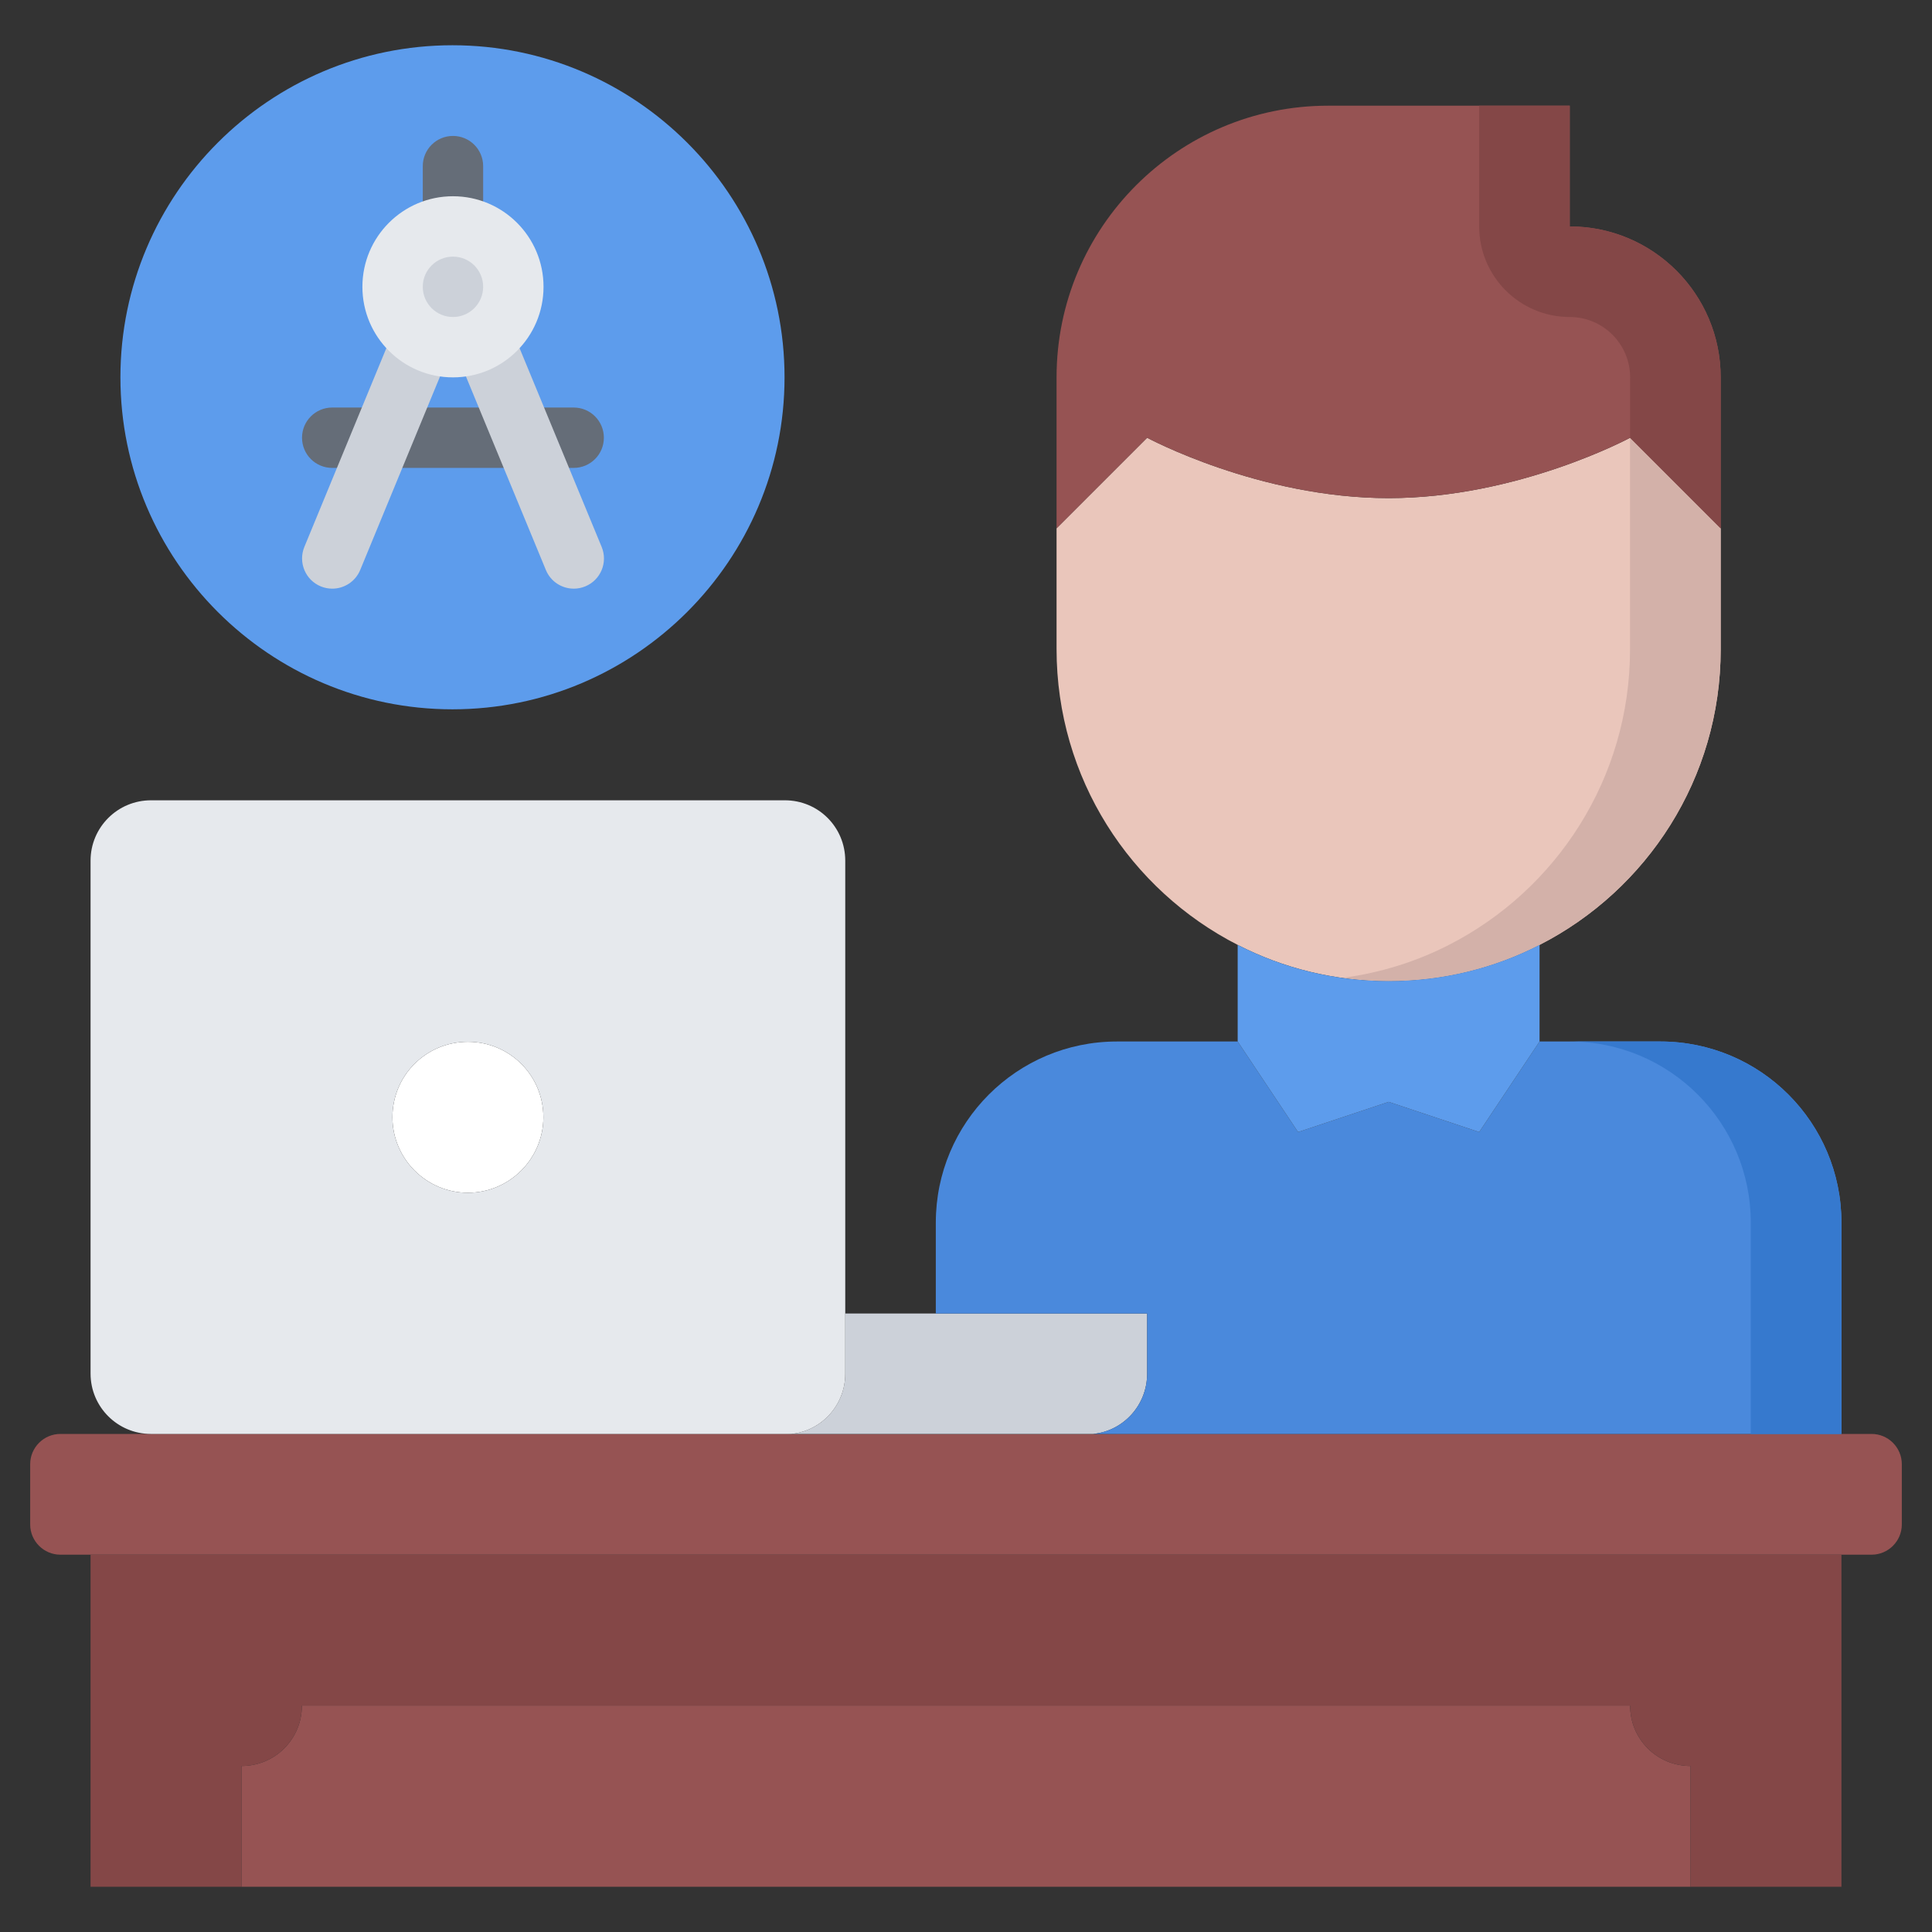 <svg id="icons" enable-background="new 0 0 64 64" height="512" viewBox="0 0 64 64" width="512" xmlns="http://www.w3.org/2000/svg"><rect x="0" y="0" width="64" height="64" fill="#333333" stroke="none"/><g><g><path d="m57 17.501v4 .01c0 4.271-2.44 7.971-6 9.79-1.5.771-3.2 1.2-5 1.2s-3.5-.43-5-1.2c-3.56-1.819-6-5.52-6-9.8v-4l3-3s3.71 2 8 2 8-2 8-2z" fill="#eac6bb"/></g><g><path d="m54 14.501-.003.002v6.998.01c0 4.271-2.44 7.971-6 9.79-1.075.552-2.255.921-3.499 1.09.492.067.992.11 1.502.11 1.8 0 3.5-.43 5-1.2 3.56-1.819 6-5.52 6-9.79v-.01-4z" fill="#d3b1a9"/></g><g><path d="m15.5 34.511c1.38 0 2.5 1.11 2.5 2.5 0 1.37-1.12 2.5-2.5 2.5s-2.5-1.13-2.5-2.5c0-1.39 1.12-2.5 2.5-2.5z" fill="#fff"/></g><g><path d="m62 47.501c.55 0 1 .45 1 1v2c0 .55-.45 1-1 1-.55 0-1.45 0-2 0h-56c-.55 0-1.45 0-2 0-.55 0-1-.45-1-1v-2c0-.55.45-1 1-1h1 1.5s.95 0 1.5 0h18 1.605c.332 0 .573.002.535.005-.039.003.31.005.859.005h8 1.07c.038 0 .59-.01 1.14-.01h22.791z" fill="#965353"/></g><g><path d="m38 43.511v2c0 1.03-.78 1.891-1.79 1.99h-10c1.01-.1 1.79-.96 1.79-1.99v-.01-1.99h3z" fill="#ccd1d9"/></g><g><path d="m61 40.501v7h-24.79c1.01-.1 1.79-.96 1.79-1.99v-2h-7v-3.01c0-3.31 2.68-6 6-6h4l2 3 3-1 3 1 2-3h4c3.32 0 6 2.69 6 6z" fill="#4a89dc"/></g><g><path d="m55 34.501h-3.003c3.32 0 6 2.69 6 6v7h3.003v-7c0-3.31-2.68-6-6-6z" fill="#3679ce"/></g><g><path d="m28 43.511v1.99.01c0 1.03-.78 1.891-1.79 1.99h-1.21-20c-1.1 0-2-.89-2-2v-16.99c0-1.109.9-2 2-2h21c1.11 0 2 .891 2 2zm-10-6.5c0-1.39-1.12-2.5-2.5-2.5s-2.5 1.11-2.5 2.5c0 1.37 1.12 2.5 2.5 2.5s2.5-1.13 2.5-2.5z" fill="#e6e9ed"/></g><g><path d="m38 14.501-3 3v-5c0-4.97 4.03-9 9-9h8v4c2.76 0 5 2.24 5 5v5l-3-3s-3.71 2-8 2-8-2-8-2z" fill="#965353"/></g><g><path d="m52 10.501c1.103 0 2 .897 2 2v2l3 3v-5c0-2.76-2.24-5-5-5v-4h-3v4c0 1.657 1.343 3 3 3z" fill="#844747"/></g><g><path d="m56 58.501v4h-48v-4c1.11 0 2-.89 2-2h44c0 1.11.89 2 2 2z" fill="#965353"/></g><g><path d="m41 31.301c1.5.771 3.2 1.2 5 1.2s3.5-.43 5-1.2v3.2l-2 3-3-1-3 1-2-3z" fill="#5d9cec"/></g><g><path d="m61 51.501v11h-5v-4c-1.11 0-2-.89-2-2h-44c0 1.11-.89 2-2 2v4h-5v-11z" fill="#844747"/></g><g><path d="m14.99 2.501c-5.521 0-10 4.47-10 10 0 5.52 4.479 10 10 10 5.52 0 10-4.48 10-10 0-5.53-4.48-10-10-10z" fill="#5d9cec"/></g><g><path d="m14.989 23.497c-6.065 0-11-4.934-11-10.998 0-6.065 4.935-11 11-11s11 4.935 11 11c0 6.064-4.934 10.998-11 10.998zm0-19.998c-4.963 0-9 4.037-9 9 0 4.962 4.037 8.998 9 8.998s9-4.036 9-8.998c0-4.963-4.037-9-9-9z" fill="#5d9cec"/></g><g><path d="m15.005 8.502c-.553 0-1-.447-1-1v-1.999c0-.553.447-1 1-1s1 .447 1 1v1.999c0 .553-.447 1-1 1z" fill="#656d78"/></g><g><path d="m19.004 15.5h-7.999c-.553 0-1-.447-1-1s.447-1 1-1h7.999c.553 0 1 .447 1 1s-.447 1-1 1z" fill="#656d78"/></g><g><path d="m11.007 19.5c-.128 0-.257-.024-.381-.075-.511-.211-.754-.796-.544-1.307l2.998-7.268c.211-.511.801-.749 1.306-.543.511.211.754.796.544 1.307l-2.998 7.268c-.16.386-.533.618-.925.618z" fill="#ccd1d9"/></g><g><path d="m19.007 19.5c-.393 0-.765-.232-.924-.618l-3.002-7.268c-.211-.511.031-1.096.542-1.306.509-.209 1.095.031 1.306.542l3.002 7.268c.211.511-.031 1.096-.542 1.306-.125.052-.254.076-.382.076z" fill="#ccd1d9"/></g><circle cx="15.005" cy="9.501" fill="#e6e9ed" r="3"/><circle cx="15.005" cy="9.501" fill="#ccd1d9" r="1"/></g></svg>